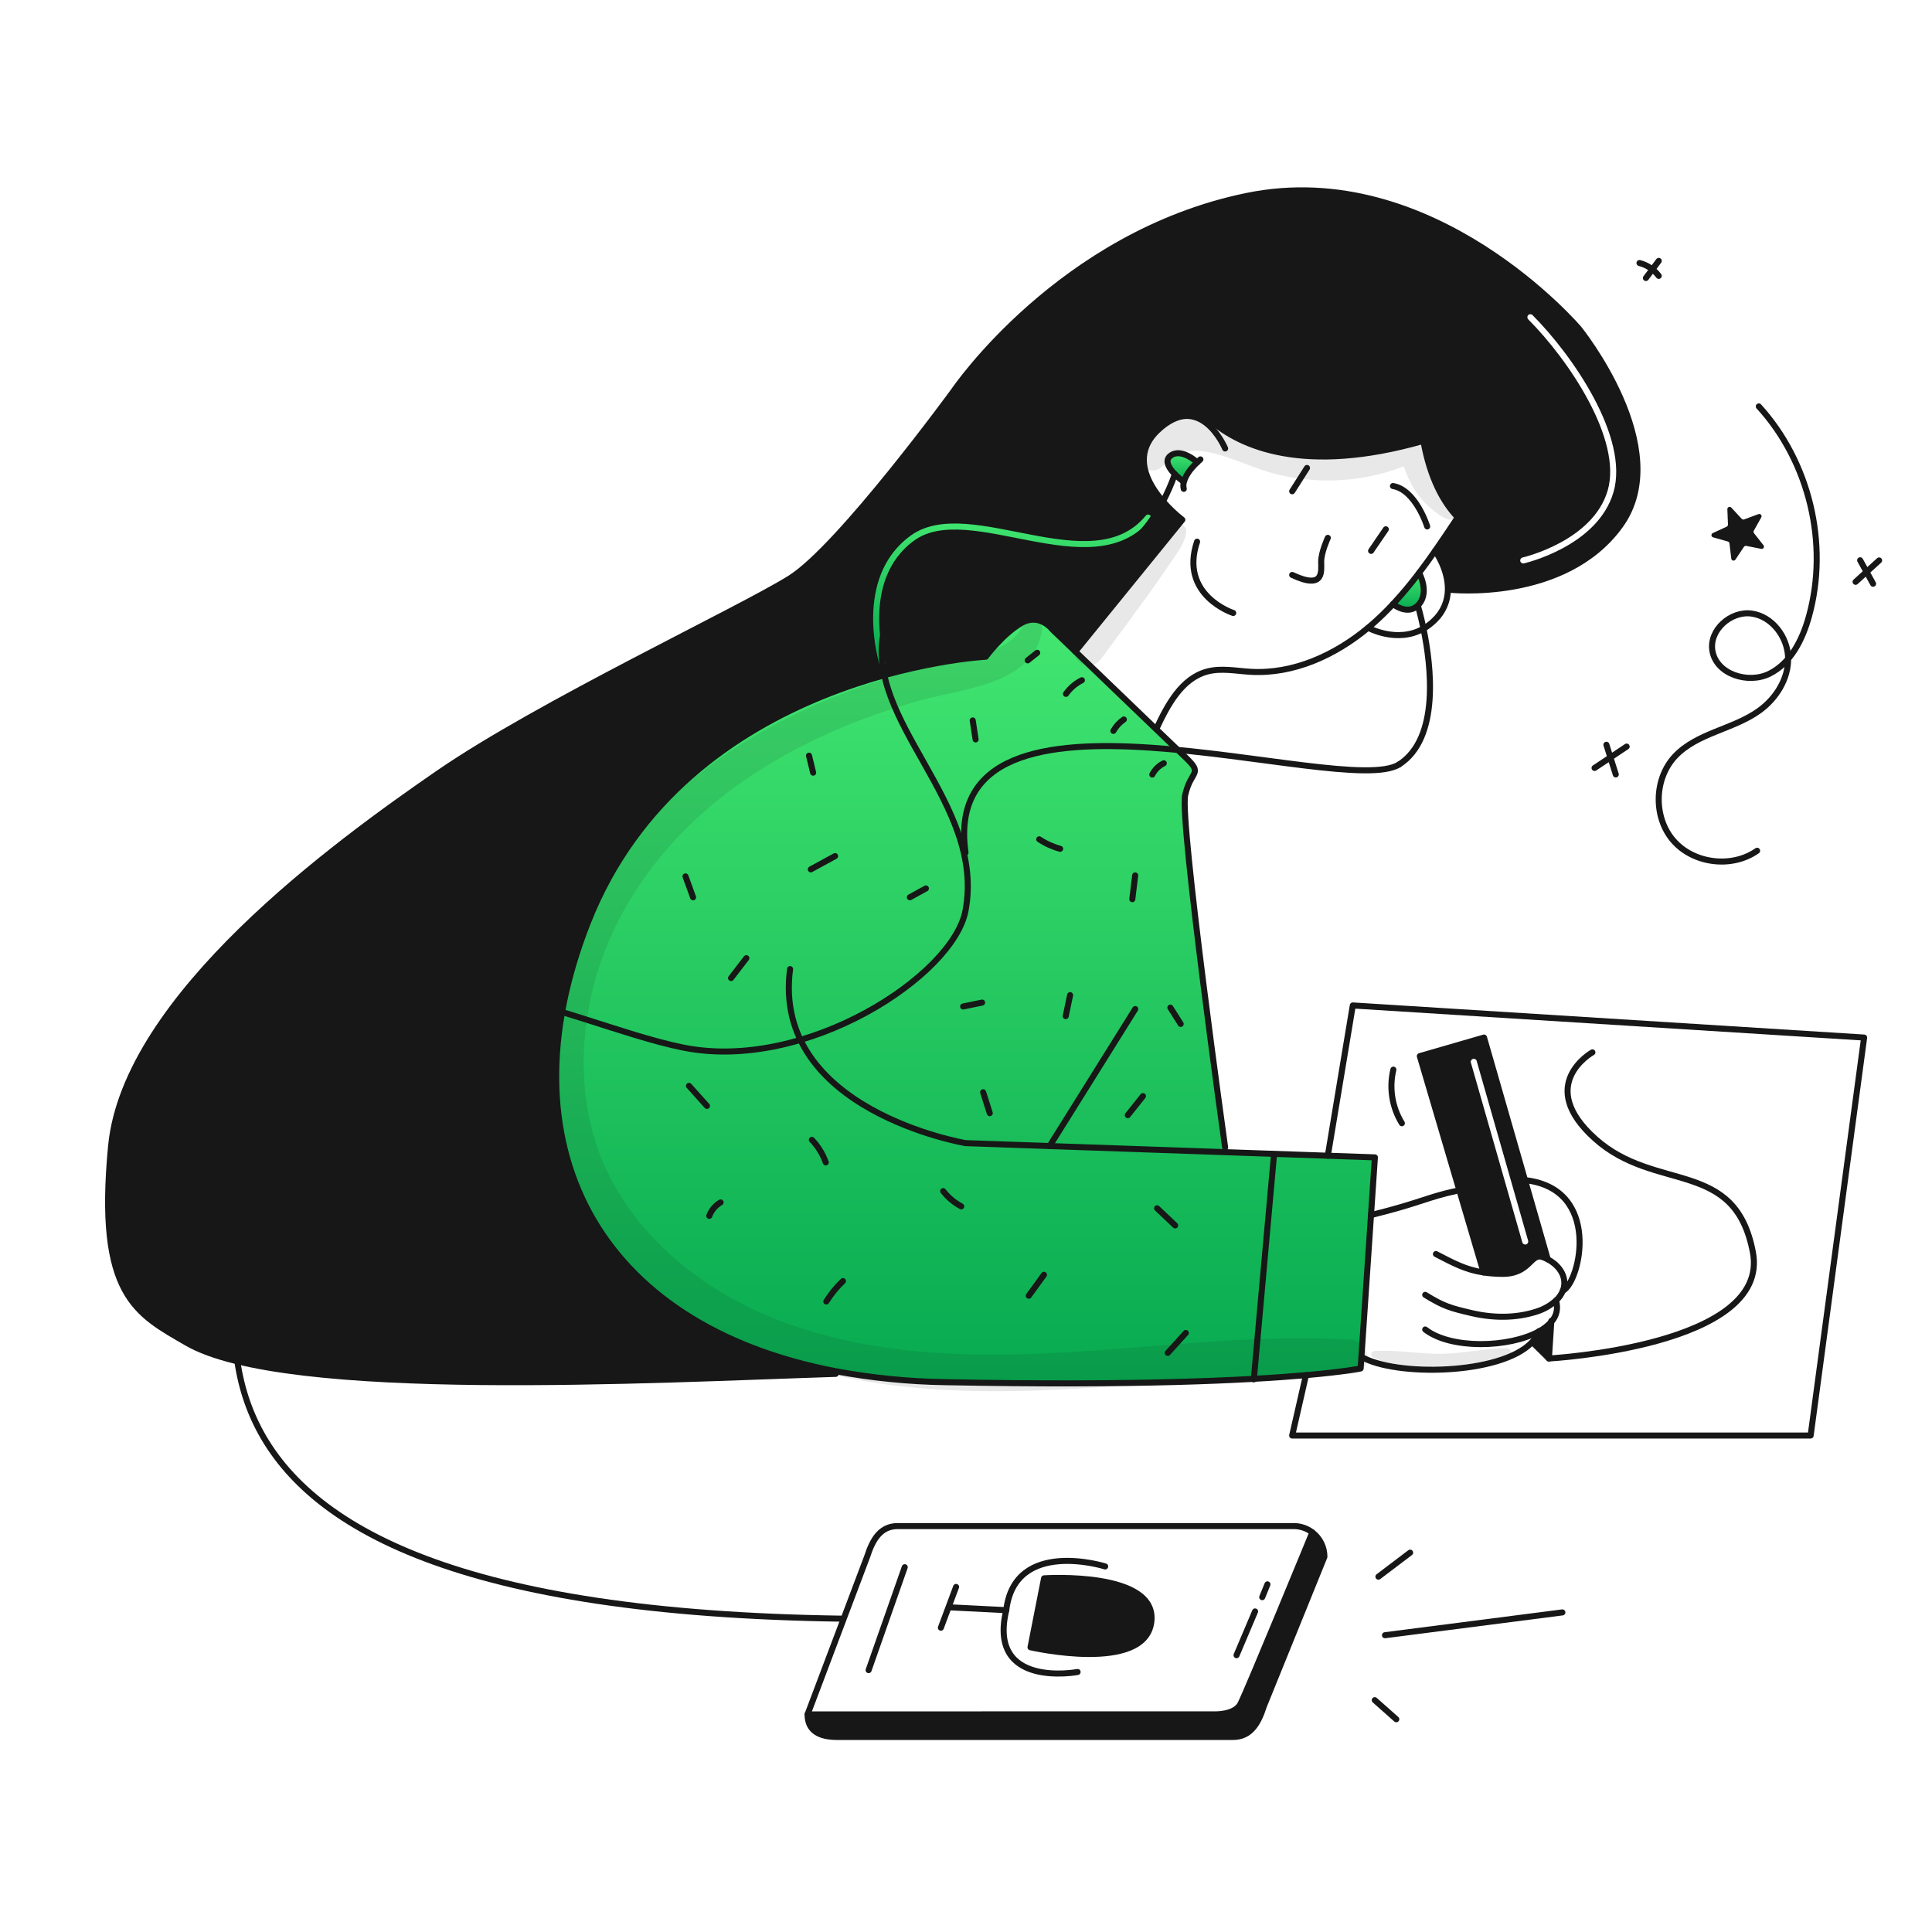 <svg width="960" height="960" viewBox="0 0 960 960" fill="none" xmlns="http://www.w3.org/2000/svg">
<path fill-rule="evenodd" clip-rule="evenodd" d="M587.493 258.272C587.493 258.272 554.188 233.472 575.444 213.621C585.565 204.183 593.601 205.81 599.231 210.119L601.851 209.205C616.571 221.676 647.798 236.054 707.279 219.065C710.673 237.992 717.37 249.76 724.379 257.08L724.268 257.19C720.593 262.727 716.908 268.275 713.093 273.727C713.093 273.727 719.629 282.695 719.449 292.995L720.031 293.005C720.031 293.005 777.444 299.391 805.086 261.116C832.728 222.841 784.533 163.309 784.533 163.309C784.533 163.309 712.24 78.257 619.393 97.392C526.546 116.527 474.093 193.992 474.093 193.992C474.093 193.992 417.382 271.746 392.582 287.34C383.639 292.963 364.928 302.639 342.295 314.343C302.161 335.097 249.698 362.227 217.522 384.434C167.201 419.165 62.412 495.012 55.213 569.424C48.241 641.485 66.665 652.133 90.442 665.874C91.218 666.322 91.999 666.774 92.786 667.231C136.646 692.742 287.786 687.251 383.666 683.767C395.071 683.352 405.695 682.966 415.264 682.664L415.505 681.398C296.131 658.729 249.044 568.262 291.944 458.798C340.852 333.998 489.808 326.319 489.808 326.319C489.808 326.319 498.2 314.973 507.408 309.641C516.616 304.309 523.001 312.854 523.001 312.854C523.001 312.854 527.57 317.238 534.317 323.738L587.493 258.272ZM761.494 156.57C760.909 155.984 759.959 155.984 759.373 156.57C758.787 157.156 758.787 158.106 759.373 158.691C769.203 168.522 780.981 183.464 789.342 199.177C797.747 214.971 802.497 231.165 798.86 243.681C795.217 256.222 784.792 264.56 775.028 269.803C770.169 272.412 765.538 274.22 762.12 275.374C760.413 275.951 759.012 276.364 758.043 276.631C757.558 276.765 757.181 276.862 756.928 276.926C756.802 276.958 756.706 276.981 756.643 276.996L756.574 277.012L756.558 277.016L756.556 277.016C755.748 277.2 755.242 278.004 755.426 278.812C755.61 279.62 756.414 280.125 757.222 279.941L756.889 278.479C757.222 279.941 757.222 279.941 757.223 279.941L757.225 279.941L757.232 279.939L757.255 279.934L757.34 279.914C757.413 279.896 757.519 279.87 757.657 279.836C757.932 279.767 758.331 279.664 758.84 279.523C759.858 279.243 761.313 278.814 763.08 278.217C766.612 277.023 771.405 275.154 776.447 272.446C786.484 267.057 797.764 258.206 801.741 244.518C805.725 230.807 800.463 213.689 791.991 197.767C783.475 181.764 771.51 166.586 761.494 156.57Z" fill="#171717"/>
<path fill-rule="evenodd" clip-rule="evenodd" d="M769.074 625.746L757.774 586.446L737.406 515.561L705.506 524.779L725.116 591.309L737.195 632.275C740.197 632.716 743.226 632.95 746.261 632.975C754.259 633.101 757.769 629.678 760.409 627.105C762.373 625.19 763.854 623.745 766.343 624.581C767.283 624.895 768.196 625.285 769.074 625.746ZM733.76 527.193C733.533 526.396 732.702 525.935 731.906 526.163C731.109 526.391 730.648 527.222 730.876 528.018L756.435 617.322C756.663 618.119 757.494 618.58 758.29 618.352C759.087 618.124 759.547 617.293 759.319 616.497L733.76 527.193Z" fill="#171717"/>
<path d="M770.817 656.832L769.642 675.026L762.082 667.565L761.057 667.144C762.616 665.575 763.83 663.697 764.622 661.631C766.953 660.409 769.05 658.784 770.817 656.832V656.832Z" fill="#171717"/>
<path d="M692.156 300.185C696.747 295.24 701.08 290.062 705.138 284.672H705.149C705.149 284.672 710.349 293.949 705.149 300.185C704.752 300.67 704.3 301.108 703.803 301.49C698.699 305.436 692.156 300.185 692.156 300.185Z" fill="url(#paint0_linear_510_2450)"/>
<path d="M658.088 773.544L627.965 847.844C625.214 856.579 621.138 863.086 612.723 863.086H415.975C407.561 863.086 401.275 860.286 401.275 851.87L603.264 851.86C603.264 851.86 613.536 852.282 616.377 846.66C620.233 839.019 652.092 761.434 652.092 761.434C653.958 762.853 655.471 764.684 656.511 766.785C657.551 768.886 658.091 771.199 658.088 773.544V773.544Z" fill="#171717"/>
<path d="M594.881 229.717C590.744 233.643 589.037 236.836 588.381 239.105L587.487 238.874C587.487 238.874 576.211 230.64 581.587 226.474C586.963 222.308 594.881 229.717 594.881 229.717Z" fill="url(#paint1_linear_510_2450)"/>
<path d="M291.943 458.799C340.851 333.999 489.806 326.32 489.806 326.32C489.806 326.32 498.19 314.984 507.406 309.642C516.622 304.3 523 312.855 523 312.855C523 312.855 527.569 317.243 534.316 323.739C545.331 334.322 562.149 350.498 574.439 362.296C580.996 368.591 586.257 373.642 588.667 375.931C598.346 385.148 591.749 382.307 588.908 395.069C586.067 407.831 608.758 570.129 608.758 570.129L608.678 572.499L659.785 574.276L683.18 575.089L681.243 603.765L676.483 674.211L676.092 679.985C676.092 679.985 668.41 681.591 648.921 683.308C619.921 685.858 564.78 688.66 469.845 686.802C451.612 686.527 433.434 684.72 415.504 681.402C296.13 658.728 249.039 568.261 291.943 458.799Z" fill="url(#paint2_linear_510_2450)"/>
<path d="M518.794 784.258C518.794 784.258 575.374 780.472 572.071 806.026C568.768 831.58 512.057 818.517 512.057 818.517L518.794 784.258Z" fill="#171717"/>
<path d="M534.316 323.739L587.492 258.273C587.492 258.273 554.192 233.473 575.443 213.622C585.564 204.184 593.597 205.811 599.23 210.122C605.445 214.861 608.758 222.844 608.758 222.844" stroke="#171717" stroke-width="3" stroke-linecap="round" stroke-linejoin="round"/>
<path d="M574.621 362.104C580.163 350.226 587.182 337.063 599.843 333.69C606.882 331.802 614.322 333.427 621.602 333.829C642.808 335.004 663.431 325.567 679.808 311.93C680.721 311.177 681.615 310.404 682.499 309.621C685.872 306.629 689.091 303.482 692.158 300.182C696.749 295.238 701.082 290.06 705.14 284.669C707.872 281.084 710.512 277.43 713.093 273.725C716.908 268.273 720.593 262.725 724.268 257.188" stroke="#171717" stroke-width="3" stroke-linecap="round" stroke-linejoin="round"/>
<path d="M720.03 293.004C720.03 293.004 777.443 299.39 805.085 261.115C832.727 222.84 784.532 163.308 784.532 163.308C784.532 163.308 712.238 78.253 619.392 97.391C526.546 116.529 474.092 193.991 474.092 193.991C474.092 193.991 417.392 271.746 392.581 287.339C367.77 302.932 267.845 349.702 217.521 384.433C167.197 419.164 62.422 495.004 55.212 569.426C48.002 643.848 67.894 652.764 92.785 667.233C141.864 695.779 325.258 685.507 415.263 682.666" stroke="#171717" stroke-width="3" stroke-linecap="round" stroke-linejoin="round"/>
<path d="M608.758 570.129C608.758 570.129 586.076 407.829 588.908 395.069C591.74 382.309 598.346 385.148 588.667 375.931C586.257 373.642 580.996 368.591 574.439 362.296C562.149 350.496 545.331 334.322 534.316 323.739C527.569 317.239 523 312.855 523 312.855C523 312.855 516.615 304.31 507.407 309.642C498.199 314.974 489.807 326.32 489.807 326.32C489.807 326.32 340.851 333.999 291.943 458.799C249.043 568.263 296.13 658.73 415.504 681.399C433.435 684.717 451.612 686.523 469.845 686.799C564.78 688.657 619.924 685.855 648.921 683.305C668.41 681.588 676.092 679.982 676.092 679.982L676.483 674.208L681.243 603.762L683.18 575.086L659.785 574.273L608.678 572.499L521.555 569.466L479.765 568.01C479.765 568.01 383.374 551.704 392.581 481.539" stroke="#171717" stroke-width="3" stroke-linecap="round" stroke-linejoin="round"/>
<path d="M564.107 501.381L521.555 569.467" stroke="#171717" stroke-width="3" stroke-linecap="round" stroke-linejoin="round"/>
<path d="M707.277 219.064C647.796 236.053 616.569 221.675 601.849 209.204C593.649 202.256 590.564 195.91 590.564 195.91" stroke="#171717" stroke-width="3" stroke-linecap="round" stroke-linejoin="round"/>
<path d="M748.384 269.148C748.384 269.148 735.943 269.148 724.377 257.079C717.368 249.759 710.671 237.991 707.277 219.064" stroke="#171717" stroke-width="3" stroke-linecap="round" stroke-linejoin="round"/>
<path d="M588.206 242.92C587.882 241.659 587.945 240.33 588.387 239.105C589.039 236.836 590.746 233.643 594.887 229.717C595.379 229.245 595.911 228.763 596.474 228.271" stroke="#171717" stroke-width="3" stroke-linecap="round" stroke-linejoin="round"/>
<path d="M713.092 273.727C713.092 273.727 719.628 282.694 719.448 292.995C719.423 295.775 718.849 298.522 717.758 301.079C716.667 303.636 715.081 305.953 713.092 307.895C711.382 309.645 709.439 311.152 707.318 312.373C694.155 319.873 679.807 311.931 679.807 311.931" stroke="#171717" stroke-width="3" stroke-linecap="round" stroke-linejoin="round"/>
<path d="M659.786 267.26C659.786 267.26 656.486 274.339 656.486 279.068C656.486 283.797 658.143 293.245 642.078 285.685" stroke="#171717" stroke-width="3" stroke-linecap="round" stroke-linejoin="round"/>
<path d="M612.775 304.581C612.775 304.581 585.845 295.846 594.822 269.148" stroke="#171717" stroke-width="3" stroke-linecap="round" stroke-linejoin="round"/>
<path d="M642.074 244.106L649.443 232.529" stroke="#171717" stroke-width="3" stroke-linecap="round" stroke-linejoin="round"/>
<path d="M681.283 273.727L688.612 263.004" stroke="#171717" stroke-width="3" stroke-linecap="round" stroke-linejoin="round"/>
<path d="M709.165 261.588C709.165 261.588 703.492 243.394 692.156 241.506" stroke="#171717" stroke-width="3" stroke-linecap="round" stroke-linejoin="round"/>
<path d="M704.677 301.51C704.677 301.51 705.953 305.777 707.318 312.374C711.104 330.648 715.542 366.815 695.229 379.828" stroke="#171717" stroke-width="3" stroke-linecap="round" stroke-linejoin="round"/>
<path d="M652.093 761.436C653.96 762.854 655.473 764.686 656.514 766.787C657.555 768.887 658.095 771.2 658.093 773.545L627.97 847.845C625.219 856.58 621.143 863.087 612.728 863.087H415.975C407.561 863.087 401.275 860.287 401.275 851.871L430.855 773.543C433.676 764.717 437.682 758.301 446.096 758.301H642.846C646.19 758.297 649.441 759.399 652.093 761.436Z" stroke="#171717" stroke-width="3" stroke-linecap="round" stroke-linejoin="round"/>
<path d="M401.277 851.872L603.266 851.862C603.266 851.862 613.538 852.284 616.379 846.662C620.235 839.021 652.094 761.436 652.094 761.436" stroke="#171717" stroke-width="3" stroke-linecap="round" stroke-linejoin="round"/>
<path d="M769.07 625.745L757.774 586.445L737.401 515.557L705.502 524.775L725.112 591.305L737.191 632.271" stroke="#171717" stroke-width="3" stroke-linecap="round" stroke-linejoin="round"/>
<path d="M762.082 667.563L769.642 675.024L770.817 656.83L770.847 656.318" stroke="#171717" stroke-width="3" stroke-linecap="round" stroke-linejoin="round"/>
<path d="M708.182 643.406C717.409 649.099 720.723 650.006 731.276 652.473C741.829 654.94 753.076 655.073 763.396 651.76C767.006 650.656 770.333 648.779 773.145 646.26C774.638 644.897 775.81 643.22 776.579 641.35C777.023 640.226 777.271 639.034 777.312 637.826C777.493 632.655 773.738 628.197 769.069 625.747C768.191 625.286 767.278 624.897 766.338 624.582C760.504 622.624 760.203 633.197 746.256 632.976C743.221 632.951 740.192 632.717 737.19 632.276C728.143 630.911 722.269 627.637 713.503 623.129" stroke="#171717" stroke-width="3" stroke-linecap="round" stroke-linejoin="round"/>
<path d="M757.873 586.416C795.873 590.683 785.315 636.991 776.579 641.349" stroke="#171717" stroke-width="3" stroke-linecap="round" stroke-linejoin="round"/>
<path d="M708.182 660.617C720.873 670.517 749.831 669.764 764.621 661.631C766.954 660.409 769.053 658.784 770.821 656.831C772.122 655.44 773.025 653.724 773.434 651.864C773.844 650.004 773.746 648.067 773.15 646.258V646.248" stroke="#171717" stroke-width="3" stroke-linecap="round" stroke-linejoin="round"/>
<path d="M676.5 674.211C693.479 684.051 745.581 683.198 761.053 667.143C762.612 665.573 763.826 663.696 764.618 661.63C764.638 661.57 764.658 661.52 764.678 661.459" stroke="#171717" stroke-width="3" stroke-linecap="round" stroke-linejoin="round"/>
<path d="M681.242 603.765C705.5 597.771 709.566 594.765 723.222 591.865" stroke="#171717" stroke-width="3" stroke-linecap="round" stroke-linejoin="round"/>
<path d="M648.921 683.309L642.074 713.301H899.699L926.277 515.557L672.196 499.604L659.785 574.276" stroke="#171717" stroke-width="3" stroke-linecap="round" stroke-linejoin="round"/>
<path d="M769.641 675.024C769.641 675.024 879.858 668.998 871 622.229C862.142 575.46 822.805 592.81 792.683 565.881C762.561 538.952 791.257 522.906 791.257 522.906" stroke="#171717" stroke-width="3" stroke-linecap="round" stroke-linejoin="round"/>
<path d="M614.432 822.453L623.64 800.715" stroke="#171717" stroke-width="3" stroke-linecap="round" stroke-linejoin="round"/>
<path d="M627.184 793.626L629.785 787.25" stroke="#171717" stroke-width="3" stroke-linecap="round" stroke-linejoin="round"/>
<path d="M467.516 808.797L475.077 788.535" stroke="#171717" stroke-width="3" stroke-linecap="round" stroke-linejoin="round"/>
<path d="M535.451 830.799C535.451 830.799 490.559 839.299 500.007 800.084L471.893 798.668" stroke="#171717" stroke-width="3" stroke-linecap="round" stroke-linejoin="round"/>
<path d="M549.158 778.354C549.158 778.354 504.265 764.176 500.008 800.082" stroke="#171717" stroke-width="3" stroke-linecap="round" stroke-linejoin="round"/>
<path d="M518.794 784.259L512.057 818.518C512.057 818.518 568.757 831.571 572.071 806.027C575.385 780.483 518.794 784.259 518.794 784.259Z" stroke="#171717" stroke-width="3" stroke-linecap="round" stroke-linejoin="round"/>
<path d="M431.609 829.882L449.561 778.734" stroke="#171717" stroke-width="3" stroke-linecap="round" stroke-linejoin="round"/>
<path d="M587.491 238.876C587.491 238.876 576.215 230.642 581.591 226.476C586.967 222.31 594.885 229.72 594.885 229.72" stroke="#171717" stroke-width="3" stroke-linecap="round" stroke-linejoin="round"/>
<path d="M692.156 300.185C692.156 300.185 698.702 305.436 703.803 301.49C704.3 301.108 704.752 300.67 705.149 300.185C710.349 293.949 705.149 284.672 705.149 284.672" stroke="#171717" stroke-width="3" stroke-linecap="round" stroke-linejoin="round"/>
<path d="M873.94 201.945C899.085 229.518 908.829 270.302 898.863 306.263C895.69 317.714 889.9 329.468 879.263 334.757C868.626 340.046 852.727 335.012 850.863 323.276C849.236 313.038 860.063 303.482 870.334 304.876C880.605 306.27 888.296 316.549 888.508 326.914C888.72 337.279 882.555 347.079 874.138 353.131C861.179 362.446 843.244 364.16 832.317 375.791C821.835 386.948 821.462 406.129 831.501 417.684C841.54 429.239 860.586 431.551 873.101 422.731" stroke="#171717" stroke-width="3" stroke-linecap="round" stroke-linejoin="round"/>
<path d="M802.87 384.819L798.211 370.064" stroke="#171717" stroke-width="3" stroke-linecap="round" stroke-linejoin="round"/>
<path d="M792.326 381.6L808.273 370.969" stroke="#171717" stroke-width="3" stroke-linecap="round" stroke-linejoin="round"/>
<path d="M922.029 289.109L933.723 278.479" stroke="#171717" stroke-width="3" stroke-linecap="round" stroke-linejoin="round"/>
<path d="M930.727 290.065L924.291 278.398" stroke="#171717" stroke-width="3" stroke-linecap="round" stroke-linejoin="round"/>
<path d="M817.842 138.145L824.221 129.639" stroke="#171717" stroke-width="3" stroke-linecap="round" stroke-linejoin="round"/>
<path d="M824.22 137.079C821.858 133.917 818.48 131.665 814.652 130.701" stroke="#171717" stroke-width="3" stroke-linecap="round" stroke-linejoin="round"/>
<path d="M688.186 812.532L776.336 801.199" stroke="#171717" stroke-width="3" stroke-linecap="round" stroke-linejoin="round"/>
<path d="M684.926 783.438L700.687 771.498" stroke="#171717" stroke-width="3" stroke-linecap="round" stroke-linejoin="round"/>
<path d="M683.111 844.799L693.811 854.286" stroke="#171717" stroke-width="3" stroke-linecap="round" stroke-linejoin="round"/>
<path d="M438.464 329.7C438.464 329.7 425.189 287.573 453.539 267.256C481.889 246.939 542.839 290.826 570.484 257.188" stroke="url(#paint3_linear_510_2450)" stroke-width="3" stroke-linecap="round" stroke-linejoin="round"/>
<path d="M866.546 271.737L862.317 278.071C862.189 278.262 862.006 278.41 861.792 278.494C861.578 278.578 861.343 278.594 861.119 278.541C860.896 278.487 860.694 278.367 860.541 278.195C860.388 278.023 860.291 277.808 860.264 277.58L859.364 270.017C859.338 269.796 859.246 269.588 859.102 269.419C858.957 269.25 858.766 269.128 858.552 269.068L851.217 266.999C850.997 266.936 850.801 266.807 850.656 266.63C850.511 266.452 850.424 266.235 850.406 266.007C850.388 265.779 850.44 265.55 850.555 265.352C850.67 265.154 850.843 264.996 851.05 264.899L857.963 261.699C858.165 261.606 858.334 261.455 858.45 261.265C858.566 261.076 858.624 260.856 858.615 260.634L858.315 253.023C858.306 252.793 858.367 252.566 858.491 252.373C858.614 252.179 858.795 252.028 859.007 251.939C859.219 251.851 859.453 251.83 859.678 251.879C859.903 251.929 860.107 252.045 860.263 252.214L865.441 257.801C865.592 257.964 865.788 258.079 866.004 258.13C866.22 258.182 866.446 258.169 866.655 258.092L873.8 255.453C874.015 255.374 874.249 255.363 874.471 255.421C874.693 255.479 874.892 255.603 875.041 255.777C875.19 255.951 875.283 256.167 875.306 256.395C875.33 256.623 875.283 256.852 875.172 257.053L871.458 263.703C871.35 263.897 871.302 264.119 871.32 264.341C871.337 264.562 871.42 264.774 871.558 264.948L876.275 270.928C876.417 271.108 876.5 271.328 876.514 271.557C876.528 271.787 876.471 272.015 876.351 272.211C876.231 272.407 876.054 272.561 875.844 272.654C875.634 272.746 875.4 272.772 875.175 272.728L867.703 271.251C867.484 271.208 867.257 271.231 867.05 271.318C866.844 271.404 866.669 271.55 866.546 271.737V271.737Z" fill="#171717"/>
<path d="M572.566 384.888C573.816 382.442 575.823 380.466 578.288 379.256" stroke="#171717" stroke-width="3" stroke-linecap="round" stroke-linejoin="round"/>
<path d="M553.238 363.174C554.508 360.906 556.288 358.965 558.438 357.504" stroke="#171717" stroke-width="3" stroke-linecap="round" stroke-linejoin="round"/>
<path d="M529.668 344.785C531.718 341.917 534.434 339.59 537.582 338.004" stroke="#171717" stroke-width="3" stroke-linecap="round" stroke-linejoin="round"/>
<path d="M510.656 328.138L515.384 324.361" stroke="#171717" stroke-width="3" stroke-linecap="round" stroke-linejoin="round"/>
<path d="M623.014 685.409L632.992 574.375" stroke="#171717" stroke-width="3" stroke-linecap="round" stroke-linejoin="round"/>
<path d="M580.244 672.26L589.228 662.344" stroke="#171717" stroke-width="3" stroke-linecap="round" stroke-linejoin="round"/>
<path d="M583.931 608.898L574.951 600.398" stroke="#171717" stroke-width="3" stroke-linecap="round" stroke-linejoin="round"/>
<path d="M511.186 643.843L518.746 633.443" stroke="#171717" stroke-width="3" stroke-linecap="round" stroke-linejoin="round"/>
<path d="M477.637 599.427C474.145 597.569 471.085 594.993 468.66 591.867" stroke="#171717" stroke-width="3" stroke-linecap="round" stroke-linejoin="round"/>
<path d="M410.588 646.706C412.906 642.988 415.686 639.579 418.862 636.561" stroke="#171717" stroke-width="3" stroke-linecap="round" stroke-linejoin="round"/>
<path d="M410.321 577.6C408.84 573.415 406.485 569.593 403.414 566.387" stroke="#171717" stroke-width="3" stroke-linecap="round" stroke-linejoin="round"/>
<path d="M352.445 604.161C353.478 601.346 355.464 598.981 358.057 597.477" stroke="#171717" stroke-width="3" stroke-linecap="round" stroke-linejoin="round"/>
<path d="M351.284 549.517L342.348 539.557" stroke="#171717" stroke-width="3" stroke-linecap="round" stroke-linejoin="round"/>
<path d="M363.256 485.998L370.862 476.111" stroke="#171717" stroke-width="3" stroke-linecap="round" stroke-linejoin="round"/>
<path d="M344.391 445.864L340.611 435.469" stroke="#171717" stroke-width="3" stroke-linecap="round" stroke-linejoin="round"/>
<path d="M402.879 431.973L414.962 425.381" stroke="#171717" stroke-width="3" stroke-linecap="round" stroke-linejoin="round"/>
<path d="M404.046 383.936L401.99 375.471" stroke="#171717" stroke-width="3" stroke-linecap="round" stroke-linejoin="round"/>
<path d="M452.111 445.844L460.076 441.469" stroke="#171717" stroke-width="3" stroke-linecap="round" stroke-linejoin="round"/>
<path d="M484.769 367.421L483.338 357.973" stroke="#171717" stroke-width="3" stroke-linecap="round" stroke-linejoin="round"/>
<path d="M562.637 446.798L564.065 434.986" stroke="#171717" stroke-width="3" stroke-linecap="round" stroke-linejoin="round"/>
<path d="M526.778 421.766C523.084 420.753 519.575 419.158 516.383 417.041" stroke="#171717" stroke-width="3" stroke-linecap="round" stroke-linejoin="round"/>
<path d="M529.545 504.912L531.732 494.48" stroke="#171717" stroke-width="3" stroke-linecap="round" stroke-linejoin="round"/>
<path d="M478.564 500.113L488.004 498.176" stroke="#171717" stroke-width="3" stroke-linecap="round" stroke-linejoin="round"/>
<path d="M491.813 553.123L488.506 542.723" stroke="#171717" stroke-width="3" stroke-linecap="round" stroke-linejoin="round"/>
<path d="M560.387 554.114L567.93 544.65" stroke="#171717" stroke-width="3" stroke-linecap="round" stroke-linejoin="round"/>
<path d="M586.675 508.777L581.549 500.699" stroke="#171717" stroke-width="3" stroke-linecap="round" stroke-linejoin="round"/>
<path d="M696.58 558.124C694.162 554.181 692.545 549.8 691.821 545.231C691.097 540.662 691.28 535.996 692.36 531.498" stroke="#171717" stroke-width="3" stroke-linecap="round" stroke-linejoin="round"/>
<path d="M583.759 235.6C583.759 235.6 569.068 281.669 537.883 277.417C506.698 273.165 450.001 267.493 439.365 312.854C428.729 358.215 489.805 398.613 479.765 452.479C473.765 484.697 400.444 532.869 339.428 520.52C278.412 508.171 181.015 449.644 145.758 543.2C110.501 636.756 40.334 799.062 418.389 804.309" stroke="#171717" stroke-width="3" stroke-linecap="round" stroke-linejoin="round"/>
<path d="M695.226 379.83C667.584 397.549 465.826 325.374 479.766 423.655" stroke="#171717" stroke-width="3" stroke-linecap="round" stroke-linejoin="round"/>
<g opacity="0.1">
<path d="M723.453 255.891C724.084 253.079 722.453 251.812 720.628 249.935C718.245 247.646 716.062 245.156 714.106 242.492C710.25 236.965 707.938 230.51 707.406 223.792C707.159 220.357 703.876 216.855 700.106 218.228C677.006 226.634 651.329 227.028 628.279 218.322C616.979 214.053 605.955 208.492 593.602 208.369C582.534 208.259 571.834 212.333 565.066 221.269C559.448 228.685 571.987 238.407 578.023 231.269C584.041 224.151 592.489 222.893 601.369 224.857C613.269 227.489 624.141 233.391 636.052 236.075C659.06 241.357 683.174 238.788 704.552 228.775L696.075 225.327C697.462 234.048 701.269 242.204 707.061 248.868C708.726 250.791 721.78 263.368 723.461 255.897L723.453 255.891Z" fill="#171717"/>
</g>
<g opacity="0.1">
<path d="M586.236 261.165C580.953 263.327 576.974 268.108 573.3 272.331C568.976 277.302 564.677 282.265 560.476 287.343C552.065 297.51 543.746 307.747 535.519 318.056C528.801 326.467 540.769 335.88 547.299 327.145C555.002 316.84 562.619 306.477 570.15 296.054C573.812 290.975 577.399 285.873 580.906 280.688C584.184 275.841 588.659 270.342 589.465 264.394C589.696 262.694 588.333 260.307 586.236 261.165V261.165Z" fill="#171717"/>
</g>
<g opacity="0.1">
<path d="M508.678 310.34C504.412 319.758 493.623 323.697 484.253 326.094C471.846 329.268 459.284 331.509 446.965 335.115C421.503 342.57 396.618 352.761 373.805 366.366C328.839 393.183 293.305 433.71 278.785 484.585C271.643 509.608 270.071 535.785 275.679 561.296C281.089 585.904 293.704 608.388 310.771 626.803C348.244 667.239 402.604 685.003 456.24 689.703C527.921 695.995 599.499 681.403 671.228 682.588C682.156 682.768 681.999 666.346 671.228 665.713C608.8 662.044 546.728 674.232 484.291 673.074C431.508 672.095 376.291 661.062 335.391 625.446C317.701 610.038 303.385 590.652 296.125 568.187C288.825 545.587 288.45 521.26 293.085 498.063C302.897 448.952 336.024 408.863 377.674 382.545C402.26 367.009 429.311 355.879 457.257 348.018C478.186 342.131 514.272 340.142 517.757 312.797C518.362 308.058 510.609 306.062 508.673 310.337L508.678 310.34Z" fill="#171717"/>
</g>
<g opacity="0.1">
<path d="M682.182 674.371C684.882 675.629 686.638 676.604 689.65 677.164C692.396 677.675 695.187 678.08 697.964 678.397C703.918 679.02 709.906 679.254 715.891 679.097C726.947 678.907 739.545 678.478 749.822 674.055C751.941 673.143 750.776 669.829 748.687 669.862C737.728 670.033 726.922 672.595 715.887 672.687C704.9 672.779 693.874 670.613 683.006 671.309C681.532 671.409 680.583 673.624 682.178 674.367L682.182 674.371Z" fill="#171717"/>
</g>
<defs>
<linearGradient id="paint0_linear_510_2450" x1="699.808" y1="284.672" x2="699.808" y2="302.959" gradientUnits="userSpaceOnUse">
<stop stop-color="#42E670"/>
<stop offset="1" stop-color="#07AA50"/>
</linearGradient>
<linearGradient id="paint1_linear_510_2450" x1="587.508" y1="225.203" x2="587.508" y2="239.105" gradientUnits="userSpaceOnUse">
<stop stop-color="#42E670"/>
<stop offset="1" stop-color="#07AA50"/>
</linearGradient>
<linearGradient id="paint2_linear_510_2450" x1="479.767" y1="307.887" x2="479.767" y2="687.404" gradientUnits="userSpaceOnUse">
<stop stop-color="#42E670"/>
<stop offset="1" stop-color="#07AA50"/>
</linearGradient>
<linearGradient id="paint3_linear_510_2450" x1="502.922" y1="257.188" x2="502.922" y2="329.7" gradientUnits="userSpaceOnUse">
<stop stop-color="#42E670"/>
<stop offset="1" stop-color="#07AA50"/>
</linearGradient>
</defs>
</svg>
